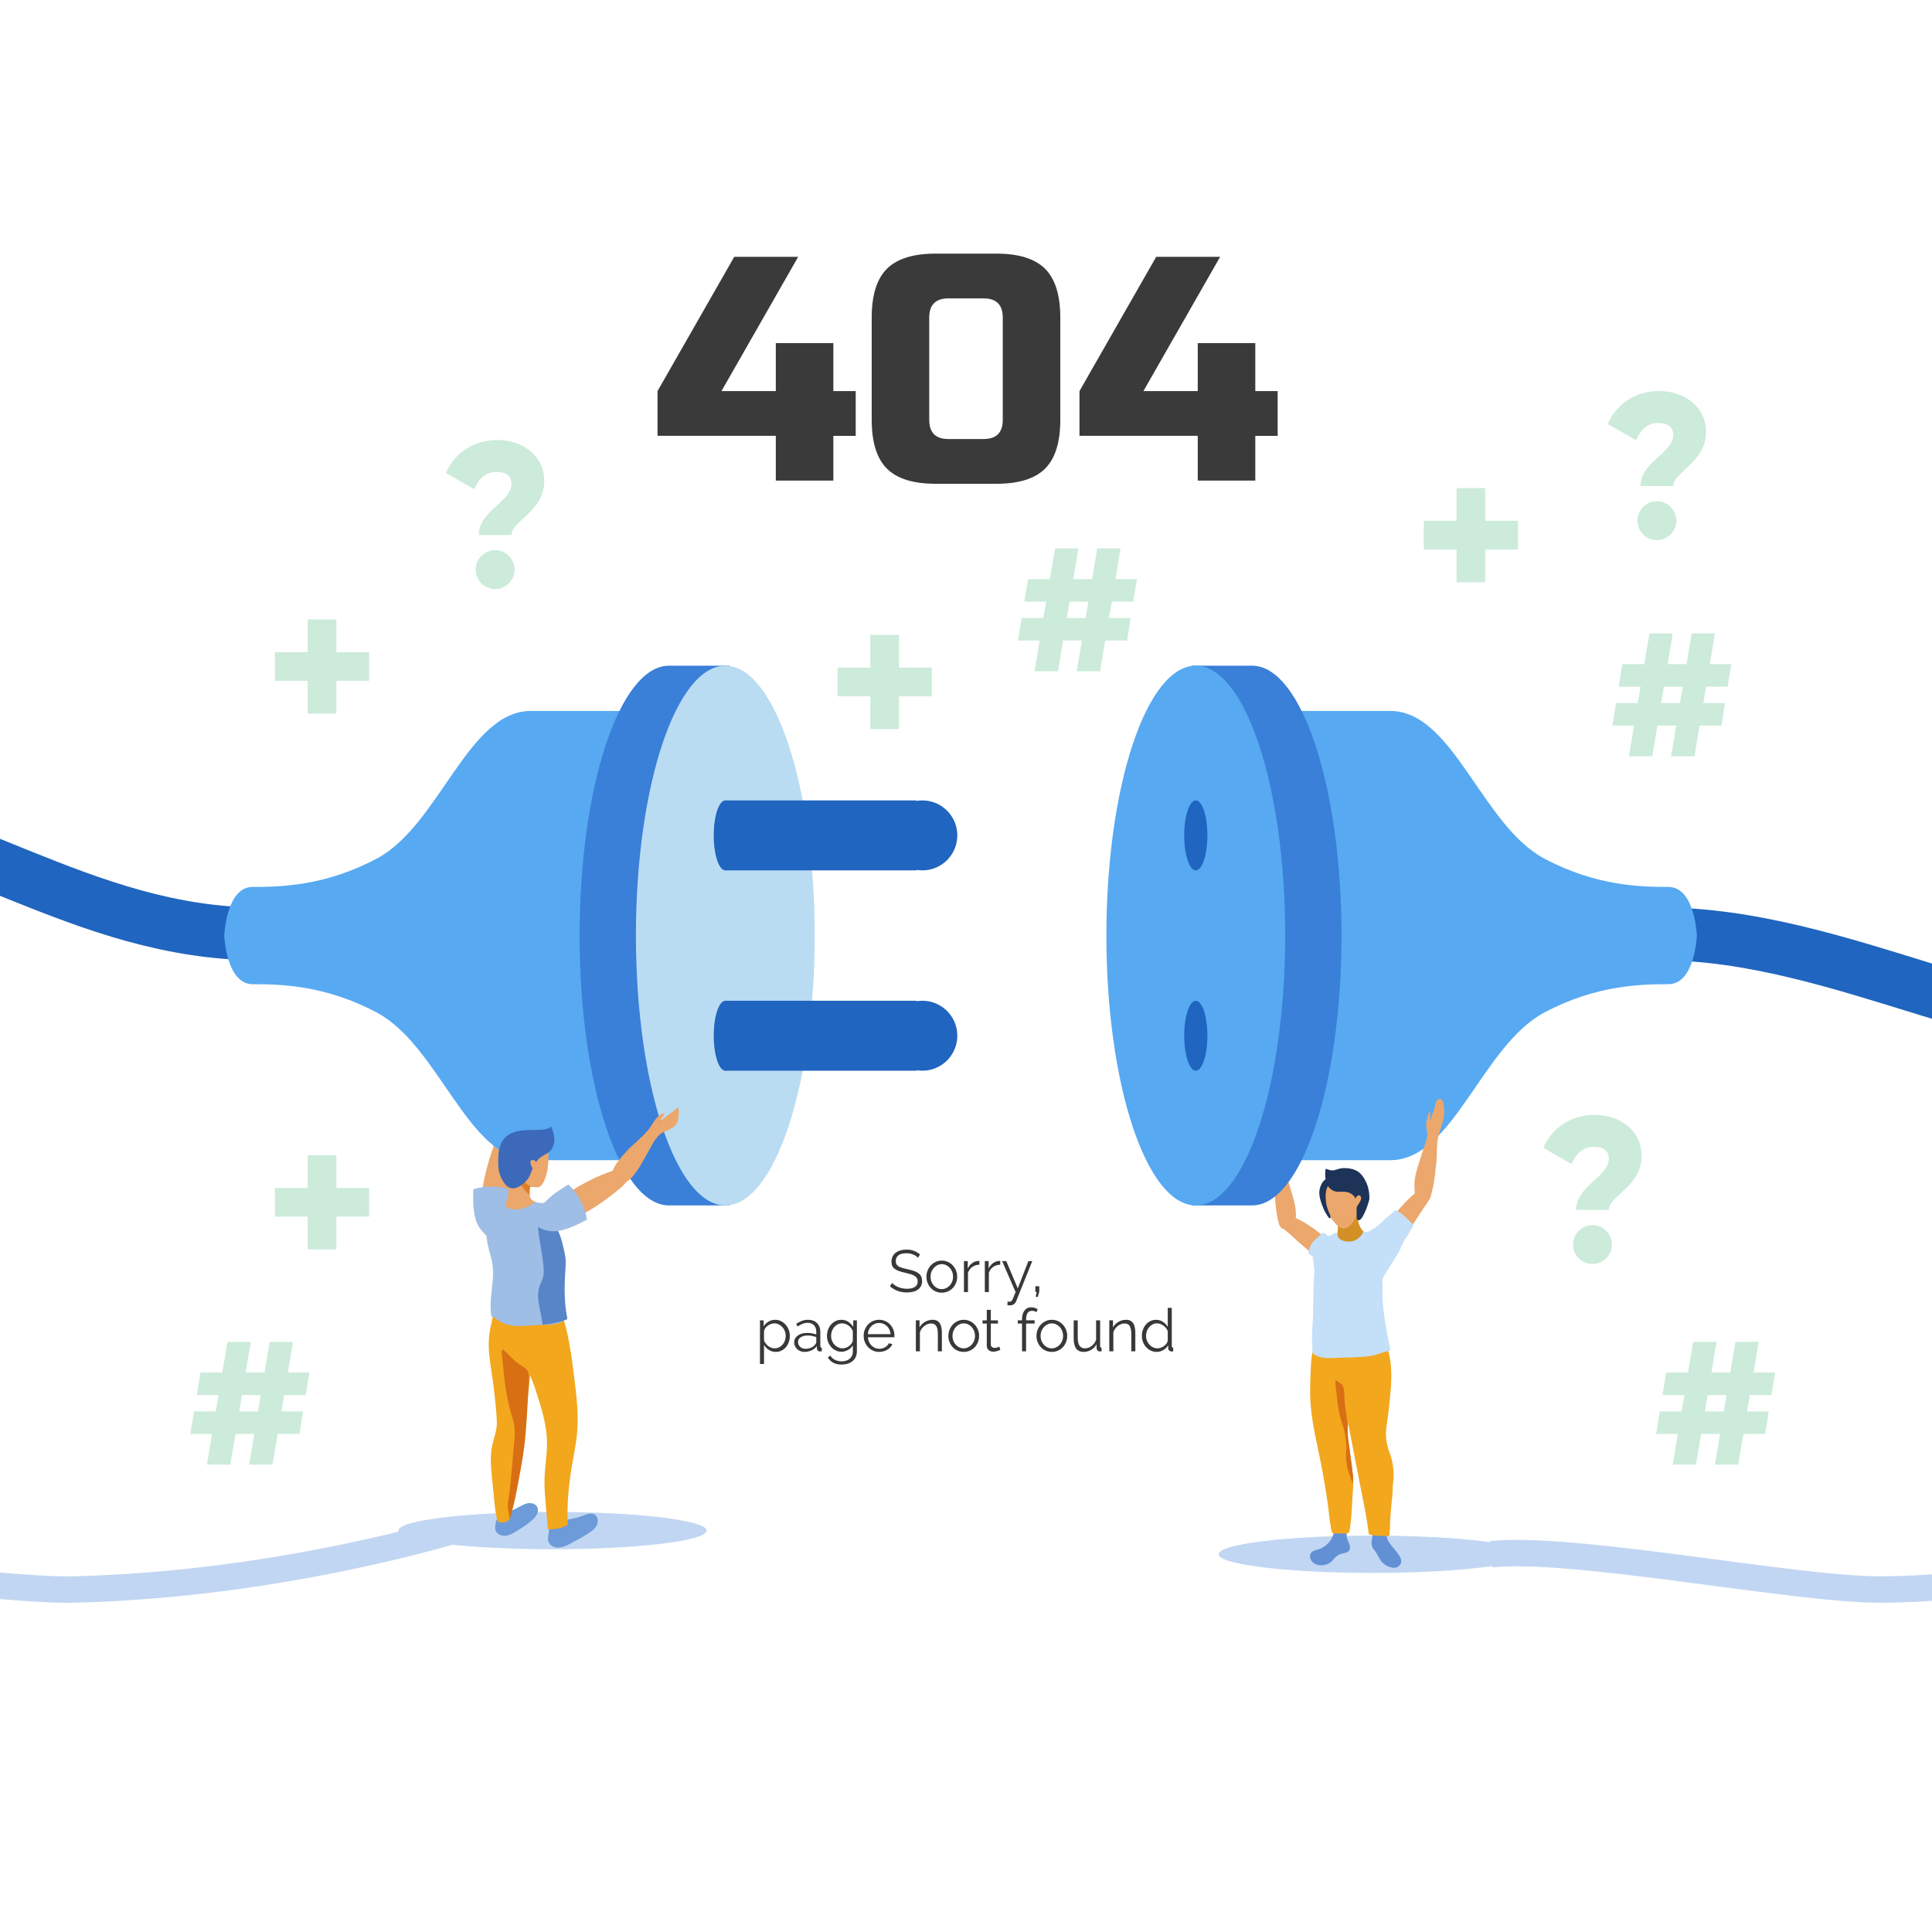 <?xml version="1.0" encoding="utf-8"?>
<!-- Generator: Adobe Illustrator 16.0.0, SVG Export Plug-In . SVG Version: 6.00 Build 0)  -->
<!DOCTYPE svg PUBLIC "-//W3C//DTD SVG 1.1//EN" "http://www.w3.org/Graphics/SVG/1.1/DTD/svg11.dtd">
<svg version="1.1" xmlns="http://www.w3.org/2000/svg" xmlns:xlink="http://www.w3.org/1999/xlink" x="0px" y="0px" width="500px"
	 height="500px" viewBox="0 0 500 500" enable-background="new 0 0 500 500" xml:space="preserve">
<g id="BACKGROUND">
</g>
<g id="OBJECTS">
	<g>
		<g>
			<path fill="#383838" d="M237.576,325.516c-0.308-0.349-0.718-0.631-1.231-0.847c-0.513-0.216-1.098-0.323-1.754-0.323
				c-0.964,0-1.667,0.183-2.108,0.546c-0.441,0.364-0.662,0.859-0.662,1.485c0,0.328,0.059,0.598,0.177,0.808
				c0.118,0.21,0.3,0.393,0.546,0.546c0.246,0.154,0.562,0.287,0.946,0.4s0.838,0.226,1.362,0.338
				c0.584,0.123,1.11,0.262,1.577,0.416c0.467,0.153,0.864,0.346,1.192,0.577c0.328,0.23,0.58,0.51,0.754,0.838
				c0.174,0.329,0.262,0.738,0.262,1.231c0,0.502-0.098,0.938-0.292,1.308s-0.467,0.677-0.815,0.923s-0.764,0.429-1.246,0.546
				c-0.482,0.118-1.01,0.178-1.584,0.178c-1.693,0-3.154-0.528-4.385-1.585l0.539-0.877c0.195,0.205,0.428,0.399,0.7,0.584
				c0.271,0.186,0.574,0.347,0.908,0.485c0.333,0.139,0.689,0.246,1.069,0.323c0.379,0.076,0.779,0.115,1.2,0.115
				c0.872,0,1.551-0.156,2.039-0.47c0.487-0.313,0.73-0.787,0.73-1.423c0-0.339-0.069-0.623-0.208-0.854
				c-0.139-0.231-0.346-0.432-0.623-0.601s-0.621-0.315-1.031-0.438c-0.411-0.123-0.888-0.246-1.431-0.369
				c-0.574-0.133-1.077-0.271-1.508-0.415c-0.431-0.144-0.795-0.323-1.092-0.539c-0.297-0.215-0.521-0.475-0.669-0.776
				c-0.148-0.303-0.223-0.675-0.223-1.116c0-0.502,0.095-0.951,0.284-1.346c0.19-0.395,0.459-0.724,0.808-0.985
				c0.349-0.261,0.759-0.461,1.23-0.6s0.995-0.208,1.569-0.208c0.729,0,1.377,0.11,1.946,0.331c0.569,0.221,1.085,0.531,1.546,0.931
				L237.576,325.516z"/>
			<path fill="#383838" d="M243.73,334.547c-0.584,0-1.118-0.11-1.6-0.331s-0.9-0.521-1.254-0.9
				c-0.354-0.379-0.628-0.82-0.823-1.323c-0.195-0.502-0.292-1.03-0.292-1.584c0-0.564,0.1-1.098,0.3-1.601
				c0.2-0.502,0.477-0.943,0.831-1.323c0.354-0.379,0.771-0.682,1.254-0.907c0.482-0.226,1.01-0.339,1.584-0.339
				c0.575,0,1.105,0.113,1.593,0.339c0.487,0.226,0.908,0.528,1.261,0.907c0.354,0.38,0.631,0.821,0.831,1.323
				c0.2,0.503,0.3,1.036,0.3,1.601c0,0.554-0.098,1.082-0.292,1.584c-0.195,0.503-0.469,0.944-0.823,1.323
				c-0.354,0.38-0.774,0.68-1.262,0.9S244.315,334.547,243.73,334.547z M240.822,330.423c0,0.452,0.077,0.869,0.231,1.254
				s0.361,0.724,0.623,1.016c0.261,0.292,0.569,0.521,0.923,0.685c0.354,0.164,0.731,0.246,1.131,0.246
				c0.4,0,0.777-0.084,1.131-0.254c0.354-0.169,0.664-0.399,0.931-0.692c0.267-0.292,0.477-0.633,0.63-1.022
				c0.154-0.39,0.231-0.811,0.231-1.262c0-0.441-0.077-0.859-0.231-1.254c-0.154-0.395-0.364-0.738-0.63-1.031
				c-0.267-0.292-0.577-0.522-0.931-0.692c-0.354-0.169-0.73-0.254-1.131-0.254c-0.4,0-0.774,0.085-1.123,0.254
				c-0.349,0.17-0.656,0.403-0.923,0.7c-0.267,0.298-0.477,0.644-0.631,1.039C240.899,329.549,240.822,329.972,240.822,330.423z"/>
			<path fill="#383838" d="M253.469,327.3c-0.708,0.021-1.323,0.216-1.846,0.585c-0.524,0.369-0.893,0.877-1.108,1.522v4.985h-1.046
				v-8.016h0.985v1.923c0.297-0.615,0.697-1.098,1.2-1.446s1.041-0.522,1.615-0.522c0.082,0,0.148,0.005,0.2,0.015V327.3z"/>
			<path fill="#383838" d="M258.87,327.3c-0.708,0.021-1.323,0.216-1.847,0.585c-0.522,0.369-0.893,0.877-1.107,1.522v4.985h-1.046
				v-8.016h0.984v1.923c0.297-0.615,0.697-1.098,1.2-1.446c0.502-0.349,1.041-0.522,1.615-0.522c0.082,0,0.148,0.005,0.2,0.015
				V327.3z"/>
			<path fill="#383838" d="M260.731,336.855c0.082,0.01,0.162,0.018,0.238,0.022c0.077,0.006,0.151,0.008,0.224,0.008
				c0.185,0,0.331-0.025,0.438-0.077c0.107-0.051,0.213-0.164,0.315-0.338c0.103-0.175,0.218-0.426,0.346-0.754
				c0.129-0.328,0.311-0.77,0.547-1.323l-3.493-8.016h1.077l2.97,7.046l2.754-7.046h1l-4.154,10.339
				c-0.113,0.297-0.3,0.557-0.562,0.777c-0.262,0.22-0.618,0.33-1.069,0.33c-0.103,0-0.2-0.002-0.292-0.008
				c-0.093-0.005-0.205-0.018-0.339-0.038V336.855z"/>
			<path fill="#383838" d="M268.04,335.639l0.262-1.292h-0.354v-1.462h1.016v1.462l-0.385,1.292H268.04z"/>
			<path fill="#383838" d="M200.774,349.871c-0.677,0-1.275-0.172-1.792-0.516c-0.518-0.344-0.936-0.777-1.254-1.301v4.939h-1.046
				v-11.293h0.938v1.554c0.328-0.502,0.754-0.91,1.277-1.223c0.523-0.313,1.092-0.47,1.708-0.47c0.554,0,1.062,0.115,1.523,0.346
				c0.461,0.231,0.861,0.539,1.2,0.924c0.339,0.385,0.603,0.828,0.792,1.331c0.19,0.502,0.285,1.021,0.285,1.554
				c0,0.564-0.087,1.098-0.262,1.6c-0.174,0.503-0.423,0.944-0.746,1.323c-0.323,0.38-0.708,0.68-1.154,0.9
				S201.308,349.871,200.774,349.871z M200.482,348.947c0.431,0,0.823-0.092,1.177-0.276c0.354-0.185,0.656-0.429,0.908-0.731
				c0.251-0.302,0.443-0.646,0.577-1.03s0.2-0.782,0.2-1.192c0-0.431-0.077-0.841-0.231-1.231c-0.154-0.39-0.364-0.732-0.631-1.03
				s-0.582-0.533-0.946-0.708c-0.364-0.174-0.756-0.262-1.177-0.262c-0.267,0-0.546,0.054-0.838,0.162
				c-0.292,0.107-0.564,0.251-0.815,0.431c-0.251,0.18-0.467,0.39-0.646,0.631c-0.179,0.241-0.29,0.495-0.331,0.762v2.461
				c0.123,0.288,0.279,0.555,0.469,0.801c0.189,0.246,0.405,0.459,0.646,0.638c0.241,0.18,0.5,0.321,0.777,0.424
				C199.897,348.896,200.185,348.947,200.482,348.947z"/>
			<path fill="#383838" d="M208.19,349.871c-0.379,0-0.731-0.064-1.054-0.192c-0.323-0.129-0.605-0.306-0.846-0.531
				c-0.241-0.226-0.429-0.489-0.562-0.792s-0.2-0.629-0.2-0.978s0.082-0.672,0.246-0.969c0.164-0.298,0.395-0.554,0.692-0.77
				c0.297-0.216,0.651-0.382,1.062-0.5s0.862-0.177,1.354-0.177c0.41,0,0.826,0.036,1.246,0.107c0.42,0.072,0.795,0.175,1.123,0.308
				v-0.723c0-0.708-0.2-1.27-0.6-1.685c-0.4-0.416-0.954-0.624-1.662-0.624c-0.41,0-0.831,0.083-1.261,0.247
				c-0.431,0.164-0.867,0.399-1.308,0.707l-0.369-0.692c1.036-0.697,2.041-1.046,3.016-1.046c1.005,0,1.795,0.282,2.369,0.846
				c0.575,0.564,0.862,1.345,0.862,2.339v3.616c0,0.287,0.128,0.431,0.385,0.431v0.923c-0.175,0.031-0.308,0.046-0.4,0.046
				c-0.267,0-0.474-0.066-0.623-0.2c-0.148-0.133-0.228-0.317-0.238-0.554l-0.031-0.631c-0.369,0.482-0.833,0.852-1.393,1.108
				C209.438,349.742,208.836,349.871,208.19,349.871z M208.436,349.07c0.543,0,1.043-0.103,1.5-0.308s0.803-0.477,1.039-0.815
				c0.092-0.092,0.162-0.192,0.208-0.3c0.046-0.107,0.069-0.208,0.069-0.3v-1.308c-0.349-0.134-0.71-0.236-1.084-0.308
				c-0.375-0.072-0.756-0.108-1.146-0.108c-0.738,0-1.338,0.154-1.8,0.462s-0.692,0.713-0.692,1.216
				c0,0.246,0.048,0.477,0.146,0.691c0.098,0.216,0.231,0.403,0.4,0.563c0.169,0.158,0.372,0.284,0.607,0.377
				C207.918,349.024,208.169,349.07,208.436,349.07z"/>
			<path fill="#383838" d="M217.775,349.824c-0.554,0-1.06-0.115-1.516-0.346c-0.457-0.231-0.852-0.536-1.185-0.916
				c-0.333-0.379-0.592-0.815-0.777-1.308c-0.185-0.492-0.277-1-0.277-1.522c0-0.555,0.09-1.085,0.27-1.593
				c0.179-0.508,0.433-0.951,0.762-1.331c0.328-0.379,0.72-0.682,1.177-0.907c0.456-0.226,0.961-0.339,1.516-0.339
				c0.687,0,1.282,0.172,1.785,0.516c0.502,0.344,0.933,0.776,1.292,1.3v-1.677h0.938v8.047c0,0.554-0.105,1.043-0.315,1.469
				c-0.21,0.426-0.493,0.782-0.846,1.069c-0.354,0.287-0.77,0.503-1.247,0.646c-0.477,0.144-0.982,0.215-1.515,0.215
				c-0.923,0-1.667-0.164-2.231-0.492c-0.564-0.328-1.021-0.77-1.369-1.323l0.646-0.508c0.318,0.513,0.738,0.89,1.262,1.131
				c0.523,0.241,1.087,0.362,1.692,0.362c0.39,0,0.759-0.055,1.107-0.162s0.654-0.267,0.916-0.477
				c0.262-0.211,0.469-0.478,0.623-0.801c0.154-0.322,0.231-0.699,0.231-1.13v-1.585c-0.308,0.513-0.729,0.918-1.262,1.215
				C218.919,349.675,218.36,349.824,217.775,349.824z M218.067,348.947c0.308,0,0.61-0.056,0.908-0.169
				c0.297-0.112,0.567-0.264,0.808-0.454c0.241-0.189,0.443-0.402,0.607-0.639c0.164-0.235,0.272-0.477,0.323-0.723v-2.478
				c-0.113-0.287-0.267-0.554-0.461-0.8c-0.195-0.246-0.416-0.456-0.662-0.631c-0.246-0.174-0.51-0.313-0.792-0.415
				s-0.567-0.154-0.854-0.154c-0.451,0-0.854,0.096-1.208,0.285s-0.654,0.438-0.9,0.746c-0.247,0.308-0.434,0.656-0.562,1.046
				s-0.192,0.785-0.192,1.185c0,0.431,0.077,0.842,0.23,1.231s0.367,0.73,0.639,1.022c0.271,0.293,0.587,0.523,0.946,0.692
				C217.257,348.863,217.647,348.947,218.067,348.947z"/>
			<path fill="#383838" d="M227.529,349.871c-0.585,0-1.121-0.11-1.608-0.331s-0.91-0.523-1.269-0.908
				c-0.359-0.385-0.639-0.828-0.839-1.33c-0.2-0.503-0.3-1.041-0.3-1.616c0-0.563,0.1-1.095,0.3-1.592
				c0.2-0.498,0.477-0.934,0.831-1.309c0.354-0.374,0.777-0.671,1.269-0.892c0.493-0.221,1.026-0.331,1.6-0.331
				c0.585,0,1.121,0.11,1.608,0.331s0.905,0.521,1.254,0.899c0.349,0.38,0.621,0.815,0.815,1.309
				c0.195,0.492,0.292,1.015,0.292,1.568c0,0.083,0,0.165,0,0.247s-0.005,0.138-0.016,0.169h-6.862
				c0.031,0.431,0.131,0.828,0.3,1.192c0.169,0.364,0.387,0.68,0.654,0.946c0.267,0.267,0.571,0.475,0.915,0.623
				s0.71,0.223,1.1,0.223c0.256,0,0.513-0.035,0.77-0.107c0.256-0.071,0.492-0.169,0.708-0.292s0.41-0.274,0.585-0.454
				c0.174-0.18,0.308-0.377,0.4-0.593l0.908,0.246c-0.123,0.298-0.298,0.567-0.523,0.809c-0.226,0.24-0.487,0.451-0.785,0.63
				c-0.298,0.18-0.626,0.318-0.985,0.416C228.293,349.822,227.919,349.871,227.529,349.871z M230.483,345.286
				c-0.031-0.432-0.131-0.823-0.3-1.178c-0.169-0.354-0.384-0.658-0.646-0.915c-0.262-0.256-0.564-0.456-0.908-0.6
				c-0.344-0.144-0.71-0.216-1.1-0.216c-0.39,0-0.759,0.072-1.108,0.216s-0.654,0.344-0.916,0.6
				c-0.261,0.257-0.472,0.564-0.631,0.923c-0.159,0.359-0.253,0.749-0.284,1.17H230.483z"/>
			<path fill="#383838" d="M243.761,349.716h-1.046v-4.478c0-0.953-0.141-1.646-0.423-2.077c-0.282-0.431-0.715-0.646-1.3-0.646
				c-0.308,0-0.616,0.057-0.923,0.169c-0.308,0.113-0.592,0.271-0.854,0.477c-0.261,0.206-0.495,0.449-0.7,0.731
				c-0.206,0.282-0.354,0.587-0.446,0.915v4.908h-1.046v-8.016h0.954v1.815c0.328-0.585,0.797-1.057,1.408-1.416
				c0.61-0.358,1.274-0.538,1.992-0.538c0.441,0,0.815,0.082,1.124,0.246c0.308,0.164,0.554,0.396,0.738,0.692
				c0.185,0.298,0.318,0.661,0.4,1.093c0.082,0.431,0.123,0.907,0.123,1.431V349.716z"/>
			<path fill="#383838" d="M249.407,349.871c-0.584,0-1.118-0.11-1.6-0.331s-0.9-0.521-1.254-0.9
				c-0.354-0.379-0.628-0.82-0.823-1.323c-0.195-0.502-0.292-1.03-0.292-1.584c0-0.564,0.1-1.098,0.3-1.601
				c0.2-0.502,0.477-0.943,0.831-1.323c0.354-0.379,0.771-0.682,1.254-0.907c0.482-0.226,1.01-0.339,1.584-0.339
				c0.575,0,1.105,0.113,1.593,0.339s0.907,0.528,1.262,0.907c0.354,0.38,0.631,0.821,0.83,1.323c0.2,0.503,0.301,1.036,0.301,1.601
				c0,0.554-0.098,1.082-0.293,1.584c-0.194,0.503-0.469,0.944-0.823,1.323c-0.354,0.38-0.773,0.68-1.261,0.9
				C250.527,349.76,249.992,349.871,249.407,349.871z M246.499,345.747c0,0.452,0.077,0.869,0.231,1.254s0.361,0.724,0.623,1.016
				c0.261,0.292,0.569,0.521,0.923,0.685c0.354,0.164,0.731,0.246,1.131,0.246c0.4,0,0.777-0.084,1.131-0.254
				c0.354-0.169,0.664-0.399,0.932-0.692c0.266-0.292,0.477-0.633,0.63-1.022c0.154-0.39,0.231-0.811,0.231-1.262
				c0-0.441-0.077-0.859-0.231-1.254c-0.153-0.395-0.364-0.738-0.63-1.031c-0.268-0.292-0.578-0.522-0.932-0.692
				c-0.354-0.169-0.73-0.254-1.131-0.254c-0.4,0-0.774,0.085-1.123,0.254c-0.349,0.17-0.656,0.403-0.923,0.7
				c-0.267,0.298-0.477,0.644-0.631,1.039C246.576,344.873,246.499,345.295,246.499,345.747z"/>
			<path fill="#383838" d="M258.884,349.332c-0.062,0.031-0.151,0.072-0.269,0.123c-0.118,0.052-0.254,0.103-0.408,0.154
				c-0.153,0.051-0.328,0.098-0.523,0.139c-0.194,0.04-0.399,0.062-0.615,0.062c-0.226,0-0.44-0.031-0.646-0.093
				c-0.206-0.062-0.385-0.156-0.539-0.284c-0.153-0.129-0.276-0.29-0.369-0.485c-0.093-0.194-0.139-0.42-0.139-0.677v-5.738h-1.107
				v-0.831h1.107v-2.708h1.047v2.708h1.846v0.831h-1.846v5.446c0.02,0.297,0.125,0.515,0.315,0.653
				c0.189,0.139,0.407,0.208,0.653,0.208c0.298,0,0.559-0.049,0.785-0.146c0.225-0.097,0.369-0.166,0.431-0.207L258.884,349.332z"/>
			<path fill="#383838" d="M264.5,349.716v-7.185h-1.107v-0.831h1.107v-0.216c0-0.984,0.211-1.756,0.631-2.315
				c0.421-0.559,0.995-0.839,1.724-0.839c0.317,0,0.625,0.047,0.923,0.139c0.298,0.093,0.554,0.216,0.77,0.369l-0.323,0.754
				c-0.144-0.112-0.32-0.199-0.53-0.261c-0.211-0.062-0.424-0.093-0.639-0.093c-0.492,0-0.867,0.189-1.123,0.569
				c-0.257,0.38-0.385,0.929-0.385,1.646v0.246h2.215v0.831h-2.215v7.185H264.5z"/>
			<path fill="#383838" d="M272.208,349.871c-0.585,0-1.118-0.11-1.6-0.331c-0.482-0.221-0.9-0.521-1.254-0.9
				c-0.354-0.379-0.629-0.82-0.823-1.323c-0.195-0.502-0.293-1.03-0.293-1.584c0-0.564,0.101-1.098,0.301-1.601
				c0.199-0.502,0.477-0.943,0.83-1.323c0.354-0.379,0.772-0.682,1.254-0.907c0.482-0.226,1.011-0.339,1.585-0.339
				s1.105,0.113,1.593,0.339s0.907,0.528,1.262,0.907c0.354,0.38,0.631,0.821,0.83,1.323c0.2,0.503,0.301,1.036,0.301,1.601
				c0,0.554-0.098,1.082-0.293,1.584c-0.194,0.503-0.469,0.944-0.823,1.323c-0.354,0.38-0.774,0.68-1.261,0.9
				C273.329,349.76,272.792,349.871,272.208,349.871z M269.3,345.747c0,0.452,0.076,0.869,0.23,1.254
				c0.153,0.385,0.361,0.724,0.623,1.016s0.569,0.521,0.923,0.685c0.354,0.164,0.731,0.246,1.131,0.246
				c0.4,0,0.777-0.084,1.131-0.254c0.354-0.169,0.664-0.399,0.931-0.692c0.267-0.292,0.478-0.633,0.631-1.022
				c0.154-0.39,0.231-0.811,0.231-1.262c0-0.441-0.077-0.859-0.231-1.254c-0.153-0.395-0.364-0.738-0.631-1.031
				c-0.267-0.292-0.577-0.522-0.931-0.692c-0.354-0.169-0.73-0.254-1.131-0.254c-0.399,0-0.774,0.085-1.123,0.254
				c-0.349,0.17-0.656,0.403-0.923,0.7c-0.267,0.298-0.478,0.644-0.631,1.039C269.376,344.873,269.3,345.295,269.3,345.747z"/>
			<path fill="#383838" d="M280.455,349.871c-0.872,0-1.521-0.29-1.946-0.87c-0.426-0.579-0.639-1.443-0.639-2.592v-4.708h1.046
				v4.523c0,1.815,0.621,2.723,1.861,2.723c0.309,0,0.61-0.051,0.908-0.153s0.571-0.252,0.823-0.446
				c0.251-0.195,0.477-0.426,0.677-0.692s0.361-0.569,0.484-0.908v-5.046h1.047v6.662c0,0.287,0.123,0.431,0.369,0.431v0.923
				c-0.123,0.021-0.224,0.031-0.3,0.031c-0.077,0-0.131,0-0.162,0c-0.246-0.011-0.446-0.098-0.6-0.262
				c-0.154-0.164-0.231-0.385-0.231-0.662v-0.923c-0.349,0.626-0.822,1.11-1.423,1.454
				C281.77,349.699,281.131,349.871,280.455,349.871z"/>
			<path fill="#383838" d="M293.825,349.716h-1.046v-4.478c0-0.953-0.142-1.646-0.423-2.077c-0.282-0.431-0.716-0.646-1.301-0.646
				c-0.308,0-0.615,0.057-0.923,0.169c-0.308,0.113-0.593,0.271-0.854,0.477c-0.262,0.206-0.495,0.449-0.7,0.731
				s-0.354,0.587-0.446,0.915v4.908h-1.046v-8.016h0.953v1.815c0.328-0.585,0.798-1.057,1.408-1.416
				c0.61-0.358,1.274-0.538,1.992-0.538c0.441,0,0.815,0.082,1.123,0.246s0.554,0.396,0.739,0.692
				c0.185,0.298,0.317,0.661,0.399,1.093c0.082,0.431,0.123,0.907,0.123,1.431V349.716z"/>
			<path fill="#383838" d="M299.347,349.871c-0.554,0-1.066-0.116-1.538-0.347c-0.473-0.23-0.877-0.536-1.216-0.915
				c-0.339-0.38-0.603-0.818-0.792-1.315c-0.19-0.498-0.285-1.019-0.285-1.562c0-0.564,0.093-1.101,0.277-1.608
				s0.438-0.951,0.762-1.331c0.322-0.379,0.707-0.679,1.153-0.899s0.937-0.331,1.47-0.331c0.677,0,1.276,0.177,1.8,0.531
				c0.523,0.354,0.934,0.782,1.231,1.284v-4.893h1.046v9.878c0,0.287,0.123,0.431,0.369,0.431v0.923
				c-0.154,0.031-0.277,0.046-0.369,0.046c-0.246,0-0.462-0.079-0.646-0.238s-0.276-0.352-0.276-0.577v-0.784
				c-0.318,0.522-0.749,0.938-1.293,1.246S299.932,349.871,299.347,349.871z M299.578,348.947c0.257,0,0.531-0.051,0.823-0.153
				c0.293-0.103,0.567-0.244,0.823-0.424c0.257-0.179,0.475-0.39,0.654-0.63c0.179-0.241,0.289-0.501,0.331-0.777v-2.478
				c-0.104-0.276-0.252-0.535-0.446-0.776c-0.195-0.241-0.418-0.454-0.67-0.639c-0.251-0.185-0.521-0.328-0.808-0.431
				s-0.569-0.154-0.846-0.154c-0.431,0-0.821,0.093-1.17,0.277s-0.648,0.429-0.899,0.73c-0.252,0.303-0.444,0.649-0.577,1.039
				c-0.134,0.39-0.2,0.79-0.2,1.2c0,0.431,0.077,0.841,0.23,1.23c0.154,0.39,0.364,0.73,0.631,1.023
				c0.267,0.292,0.582,0.525,0.946,0.699C298.765,348.86,299.158,348.947,299.578,348.947z"/>
		</g>
		<g>
			<path fill="#3A3A3A" d="M200.778,112.793h-30.609v-11.582l19.854-34.746h16.545l-19.854,34.746h14.063V88.802h14.891v12.409
				h5.791v11.582h-5.791v11.582h-14.891V112.793z"/>
			<path fill="#3A3A3A" d="M274.405,108.657c0,5.791-1.311,9.997-3.93,12.616c-2.62,2.62-6.825,3.929-12.616,3.929h-15.718
				c-5.791,0-9.997-1.309-12.616-3.929c-2.62-2.619-3.93-6.825-3.93-12.616V82.184c0-5.791,1.31-9.996,3.93-12.616
				c2.619-2.619,6.825-3.93,12.616-3.93h15.718c5.791,0,9.996,1.311,12.616,3.93c2.619,2.62,3.93,6.825,3.93,12.616V108.657z
				 M259.514,82.184c0-3.309-1.655-4.963-4.964-4.963h-9.1c-3.309,0-4.963,1.654-4.963,4.963v26.473
				c0,3.309,1.654,4.964,4.963,4.964h9.1c3.309,0,4.964-1.655,4.964-4.964V82.184z"/>
			<path fill="#3A3A3A" d="M309.978,112.793h-30.609v-11.582l19.854-34.746h16.546l-19.854,34.746h14.063V88.802h14.891v12.409
				h5.791v11.582h-5.791v11.582h-14.891V112.793z"/>
		</g>
		<g>
			<g>
				<path fill="#CCEBDA" d="M95.521,176.203h-8.479v8.479h-7.419v-8.479h-8.479v-7.419h8.479v-8.479h7.419v8.479h8.479V176.203z"/>
			</g>
			<g>
				<path fill="#CCEBDA" d="M241.142,180.203h-8.479v8.479h-7.419v-8.479h-8.479v-7.419h8.479v-8.479h7.419v8.479h8.479V180.203z"/>
			</g>
			<g>
				<path fill="#CCEBDA" d="M392.854,142.203h-8.479v8.479h-7.419v-8.479h-8.479v-7.419h8.479v-8.479h7.419v8.479h8.479V142.203z"/>
			</g>
			<g>
				<path fill="#CCEBDA" d="M95.521,314.87h-8.479v8.479h-7.419v-8.479h-8.479v-7.419h8.479v-8.479h7.419v8.479h8.479V314.87z"/>
			</g>
			<g>
				<path fill="#CCEBDA" d="M416.375,299.877c0-1.854-1.219-3.072-3.922-3.072c-2.915,0-4.663,1.96-5.724,4.451l-7.313-4.188
					c2.331-5.458,7.472-8.531,13.354-8.531c6.041,0,12.082,3.709,12.082,10.599c0,7.896-8.479,10.334-8.479,13.99h-8.479
					C407.896,306.926,416.375,304.542,416.375,299.877z M407.101,322.083c0-2.756,2.279-5.034,5.034-5.034
					c2.757,0,5.035,2.278,5.035,5.034s-2.278,5.034-5.035,5.034C409.38,327.117,407.101,324.838,407.101,322.083z"/>
			</g>
			<g>
				<path fill="#CCEBDA" d="M132.375,125.211c0-1.854-1.219-3.073-3.921-3.073c-2.915,0-4.664,1.96-5.724,4.451l-7.313-4.187
					c2.332-5.458,7.472-8.532,13.354-8.532c6.041,0,12.082,3.709,12.082,10.599c0,7.896-8.479,10.334-8.479,13.99h-8.479
					C123.896,132.26,132.375,129.875,132.375,125.211z M123.101,147.416c0-2.756,2.279-5.034,5.034-5.034
					c2.756,0,5.035,2.278,5.035,5.034s-2.278,5.034-5.035,5.034C125.38,152.45,123.101,150.172,123.101,147.416z"/>
			</g>
			<g>
				<path fill="#CCEBDA" d="M433.042,112.544c0-1.854-1.219-3.073-3.921-3.073c-2.915,0-4.664,1.96-5.724,4.451l-7.313-4.187
					c2.332-5.458,7.473-8.532,13.354-8.532c6.041,0,12.082,3.709,12.082,10.599c0,7.896-8.479,10.334-8.479,13.99h-8.479
					C424.563,119.593,433.042,117.208,433.042,112.544z M423.768,134.749c0-2.756,2.278-5.034,5.034-5.034s5.034,2.278,5.034,5.034
					s-2.278,5.034-5.034,5.034S423.768,137.505,423.768,134.749z"/>
			</g>
			<g>
				<path fill="#CCEBDA" d="M441.542,177.708l-0.742,4.239h5.617l-0.9,5.83h-5.671l-1.324,7.949h-6.041l1.324-7.949h-4.875
					l-1.325,7.949h-6.041l1.325-7.949h-5.617l0.953-5.83h5.617l0.742-4.239h-5.67l0.954-5.83h5.67l1.325-7.949h6.041l-1.325,7.949
					h4.875l1.325-7.949h6.041l-1.324,7.949h5.564l-0.954,5.83H441.542z M435.5,177.708h-4.876l-0.741,4.239h4.875L435.5,177.708z"/>
			</g>
			<g>
				<path fill="#CCEBDA" d="M287.723,155.708l-0.742,4.239h5.617l-0.9,5.83h-5.671l-1.324,7.949h-6.042l1.325-7.949h-4.875
					l-1.325,7.949h-6.041l1.324-7.949h-5.617l0.954-5.83h5.617l0.742-4.239h-5.671l0.954-5.83h5.671l1.324-7.949h6.041l-1.324,7.949
					h4.875l1.325-7.949h6.041l-1.324,7.949h5.564l-0.954,5.83H287.723z M281.682,155.708h-4.876l-0.742,4.239h4.876L281.682,155.708
					z"/>
			</g>
			<g>
				<path fill="#CCEBDA" d="M73.542,361.041L72.8,365.28h5.617l-0.9,5.83h-5.671l-1.324,7.948H64.48l1.325-7.948H60.93l-1.325,7.948
					h-6.041l1.325-7.948h-5.617l0.954-5.83h5.617l0.742-4.239h-5.67l0.954-5.829h5.67l1.325-7.949h6.041l-1.325,7.949h4.875
					l1.325-7.949h6.041l-1.324,7.949h5.564l-0.954,5.829H73.542z M67.501,361.041h-4.876l-0.742,4.239h4.875L67.501,361.041z"/>
			</g>
			<g>
				<path fill="#CCEBDA" d="M452.875,361.041l-0.742,4.239h5.617l-0.9,5.83h-5.671l-1.324,7.948h-6.042l1.325-7.948h-4.875
					l-1.325,7.948h-6.041l1.324-7.948h-5.617l0.954-5.83h5.617l0.742-4.239h-5.671l0.954-5.829h5.671l1.324-7.949h6.041
					l-1.324,7.949h4.875l1.325-7.949h6.041l-1.324,7.949h5.564l-0.954,5.829H452.875z M446.834,361.041h-4.876l-0.742,4.239h4.876
					L446.834,361.041z"/>
			</g>
		</g>
		<g>
			<defs>
				<rect id="SVGID_1_" x="0" y="0" width="500" height="500"/>
			</defs>
			<clipPath id="SVGID_2_">
				<use xlink:href="#SVGID_1_"  overflow="visible"/>
			</clipPath>
			<path clip-path="url(#SVGID_2_)" fill="#EBA76C" d="M348.472,327.545c-0.606,0.892-2.336,0.777-3.205,0.616
				c-1.083-0.202-2.038-0.915-2.865-1.558c-2.632-2.045-5.26-4.061-7.676-6.403c-1.198-1.163-2.703-2.092-3.657-3.439
				c-0.211-0.298-0.146-1.454-0.147-1.826c-0.003-0.595,0.675-0.54,1.164-0.513c2.749,0.154,5.173,1.741,7.409,3.191
				c0.855,0.555,1.589,1.255,2.448,1.821c1.311,0.865,2.639,1.742,3.805,2.788c0.904,0.813,1.773,1.912,2.368,2.973
				c0.296,0.528,0.71,1.262,0.596,1.917C348.638,327.534,348.381,327.785,348.472,327.545z"/>
			<path clip-path="url(#SVGID_2_)" fill="#EBA76C" d="M331.704,317.862c-0.646-0.479-0.781-1.339-0.95-2.067
				c-0.562-2.411-0.705-4.928-0.941-7.411c-0.194-2.034,0.08-4.119-0.305-6.175c-0.36-1.921-1.259-3.778-1.441-5.746
				c-0.1-1.083-0.102-2.799,0.484-3.95c0.235-0.463,0.864-0.548,1.215-0.164c0.172,0.187,0.324,0.384,0.419,0.561
				c0.233,0.44,0.235,1.201,0.389,1.715c0.294,0.987,0.763,2.011,0.964,3.001c0.162-0.432,0.104-1.246,0.066-1.954
				c-0.012-0.217,0.295-0.274,0.362-0.067c0.309,0.945,0.578,2.112,0.672,2.866c0.121,0.973-0.406,2.254-0.315,3.238
				c0.161,1.737,0.865,3.003,1.303,4.697c0.72,2.794,2.027,5.797,1.724,8.743c-0.075,0.738,0.11,1.987-0.519,2.537
				C334.386,318.074,332.362,318.35,331.704,317.862z"/>
			<path clip-path="url(#SVGID_2_)" fill="#C4DFF8" d="M351.685,323.25c-0.582-0.506-1.591-0.481-2.364-0.735
				c-1.018-0.334-2.08-0.777-2.987-1.337c-0.489-0.302-0.949-0.631-1.455-0.879c-0.511-0.249-1.074-0.395-1.548-0.723
				c-0.42-0.29-0.715-0.729-1.187-0.395c-0.428,0.303-0.757,0.754-1.166,1.096c-0.732,0.611-1.443,1.296-1.85,2.171
				c-0.292,0.626-0.348,1.279-0.578,1.903c0.555,0.334,0.99,0.832,1.547,1.166c0.733,0.441,1.462,0.847,2.104,1.425
				c0.507,0.456,0.924,1.009,1.32,1.551c0.675,0.923,0.542,1.712,0.477,2.803c-0.107,1.776-0.604,3.554-0.607,5.331
				c0.301-0.194,0.56-0.52,0.871-0.73c0.489-0.33,1.096-0.493,1.527-0.904c0.878-0.836,0.941-2.317,1.198-3.424
				c0.44-1.9,1.077-3.745,2.441-5.191c0.606-0.644,1.054-1.219,1.495-1.996c0.226-0.396,0.479-0.875,0.742-1.211
				C351.602,323.344,351.521,323.51,351.685,323.25z"/>
			<g clip-path="url(#SVGID_2_)">
				<path fill="#EBA76C" d="M134.693,290.415c0.029-0.241,0.063-0.48,0.102-0.717c0.321-1.932,0.536-3.889,1.257-5.725
					c0.323-0.823,0.741-1.611,0.996-2.458s0.334-1.787-0.021-2.597c-0.572,0.77-0.943,1.688-1.066,2.639
					c-0.021-2.078,0.103-4.159,0.369-6.221c-0.155-0.104-0.364-0.03-0.532,0.052c-0.831,0.407-1.583,0.974-2.206,1.658
					c-0.299,0.33-0.572,0.694-0.723,1.113c-0.162,0.45-0.174,0.939-0.147,1.418c0.072,1.333,0.658,2.853,0.221,4.113
					c-0.209,0.602-0.177,0.964-0.697,1.978c-0.781,1.521-1.552,3.048-2.325,4.574c-0.869,1.716-2.897,5.772-1.986,7.804
					c0.505,1.128,1.241,1.675,2.465,1.503c1.232-0.173,1.862-1.254,2.412-2.37C133.634,295.511,134.473,292.222,134.693,290.415z"/>
				<path fill="#EBA76C" d="M129.148,319.208c0.32-0.554,0.48-1.179,0.634-1.798c1.497-6.037,2.655-12.23,2.286-18.521
					c-0.04-0.679-0.103-1.375-0.41-2.008c-0.308-0.634-0.911-1.201-1.643-1.315c-0.728-0.114-1.435,0.241-1.88,0.75
					c-0.445,0.508-0.676,1.15-0.889,1.782c-1.826,5.422-2.946,11.104-3.008,16.879c-0.015,1.354,0.056,2.798,0.875,3.973
					c0.457,0.655,1.328,1.396,2.198,1.473C128.14,320.495,128.794,319.823,129.148,319.208z"/>
				<path fill="#9EBEE6" d="M130.349,318.377c0.386-0.703,0.619-1.477,0.851-2.244c0.182-0.606,0.365-1.213,0.548-1.82
					c0.166-0.549,0.331-1.1,0.448-1.661c0.115-0.553,0.183-1.114,0.25-1.676c0.116-0.959,0.231-1.919,0.347-2.879
					c-3.265-1.238-6.944-1.354-10.281-0.324c-0.097,1.527-0.085,3.061,0.036,4.586c0.119,1.492,0.348,3,0.973,4.36
					c0.613,1.335,1.804,2.67,3.101,3.398C128.053,320.92,129.691,319.577,130.349,318.377z"/>
			</g>
			<path clip-path="url(#SVGID_2_)" fill="none" stroke="#C1D6F2" stroke-width="6.838" stroke-miterlimit="10" d="
				M-101.54,402.244c21.165-2.276,98.188,9.622,120.438,9.121c53.729-1.211,99.675-15.598,99.675-15.598"/>
			<g clip-path="url(#SVGID_2_)">
				<path fill="none" stroke="#2065BF" stroke-width="13.677" stroke-miterlimit="10" d="M67.454,241.694
					c-46.846,0-78.838-29.707-123.97-33.135c-45.132-3.428-114.259,49.131-175.958,57.129c-61.7,7.998-148.536-52.63-208.522-52.63"
					/>
				<path fill="#57A9F2" d="M161.351,243.48l3.223-59.486c0,0-16.924,0-27.208,0c-16.281,0-23.637,29.564-39.847,38.205
					c-13.483,7.187-25.28,7.34-32.135,7.34s-7.355,12.584-7.355,12.584s0.5,12.585,7.355,12.585s18.652,0.152,32.135,7.339
					c16.21,8.641,23.566,38.205,39.847,38.205c10.284,0,27.208,0,27.208,0l-3.456-56.774L161.351,243.48z"/>
				<path fill="#3A7FD8" d="M196.28,242.123c0-20.368-2.89-38.694-7.498-51.46v-18.38h-15.639c-12.778,0-23.137,31.269-23.137,69.84
					c0,38.572,10.359,69.841,23.137,69.841h15.639v-18.38C193.39,280.817,196.28,262.491,196.28,242.123z"/>
				<ellipse fill="#BADCF2" cx="187.711" cy="242.123" rx="23.137" ry="69.841"/>
				<g>
					<ellipse fill="#2065BF" cx="187.711" cy="216.201" rx="2.999" ry="9.053"/>
					<rect x="187.711" y="207.147" fill="#2065BF" width="49.488" height="18.107"/>
					<circle fill="#2065BF" cx="238.699" cy="216.201" r="9.053"/>
				</g>
				<g>
					<ellipse fill="#2065BF" cx="187.711" cy="268.045" rx="2.999" ry="9.053"/>
					<rect x="187.711" y="258.992" fill="#2065BF" width="49.488" height="18.106"/>
					<circle fill="#2065BF" cx="238.699" cy="268.045" r="9.053"/>
				</g>
			</g>
			<path clip-path="url(#SVGID_2_)" fill="none" stroke="#C1D6F2" stroke-width="6.838" stroke-miterlimit="10" d="
				M385.881,402.244c21.165-2.276,78.123,9.087,100.377,9.121C535.267,411.438,610.491,389,610.491,389"/>
			<g clip-path="url(#SVGID_2_)">
				<path fill="none" stroke="#2065BF" stroke-width="13.677" stroke-miterlimit="10" d="M429.728,241.694
					c46.846,0,91.78,29.779,136.912,26.351s125.112-43.775,186.813-35.777c61.699,7.998,115.687,34.147,184.726-19.209"/>
				<path fill="#57A9F2" d="M431.799,229.539c-6.855,0-18.652-0.153-32.136-7.34c-16.21-8.641-23.565-38.205-39.848-38.205
					c-10.283,0-27.207,0-27.207,0l3.656,56.626l-0.425-0.006l-3.231,59.637c0,0,16.924,0,27.207,0
					c16.282,0,23.638-29.564,39.848-38.205c13.483-7.187,25.28-7.339,32.136-7.339s7.355-12.585,7.355-12.585
					S438.655,229.539,431.799,229.539z"/>
				<path fill="#3A7FD8" d="M300.902,242.123c0-20.368,2.891-38.694,7.498-51.46v-18.38h15.64c12.778,0,23.137,31.269,23.137,69.84
					c0,38.572-10.358,69.841-23.137,69.841H308.4v-18.38C303.792,280.817,300.902,262.491,300.902,242.123z"/>
				<ellipse fill="#57A9F2" cx="309.471" cy="242.123" rx="23.138" ry="69.841"/>
				<g>
					<ellipse fill="#2065BF" cx="309.471" cy="216.201" rx="2.999" ry="9.053"/>
				</g>
				<g>
					<ellipse fill="#2065BF" cx="309.471" cy="268.045" rx="2.999" ry="9.053"/>
				</g>
			</g>
			<g clip-path="url(#SVGID_2_)">
				<ellipse fill="#C1D6F2" cx="142.991" cy="396.113" rx="39.878" ry="4.824"/>
				<path fill="#EBA76C" d="M163.744,296.379c0.184-0.158,0.364-0.319,0.539-0.484c1.424-1.343,2.93-2.611,4.052-4.234
					c0.503-0.728,0.924-1.513,1.485-2.196s1.298-1.274,2.168-1.431c-0.32,0.904-0.875,1.724-1.597,2.356
					c1.737-1.142,3.396-2.404,4.959-3.774c0.172,0.071,0.228,0.285,0.252,0.471c0.125,0.916,0.075,1.856-0.147,2.755
					c-0.107,0.433-0.257,0.862-0.521,1.221c-0.284,0.385-0.684,0.668-1.095,0.913c-1.147,0.683-2.735,1.043-3.538,2.109
					c-0.383,0.509-0.702,0.685-1.253,1.681c-0.828,1.497-1.666,2.988-2.502,4.48c-0.94,1.678-3.178,5.622-5.372,5.999
					c-1.218,0.209-2.082-0.098-2.622-1.209c-0.543-1.119,0.003-2.245,0.623-3.323C160.103,300.1,162.366,297.57,163.744,296.379z"/>
				<path fill="#EBA76C" d="M162.171,305.533c-0.031,0.091-0.07,0.181-0.112,0.267c-0.303,0.603-0.811,1.059-1.315,1.494
					c-2.98,2.567-6.198,4.874-9.649,6.791c-1.569,0.87-3.186,1.662-4.85,2.36c-1.25,0.523-2.612,1.004-4.009,0.688
					c-0.779-0.175-1.795-0.702-2.193-1.48c-0.379-0.738-0.003-1.598,0.432-2.159c0.392-0.505,0.91-0.889,1.426-1.264
					c5.027-3.664,10.327-7.072,16.292-9.103c0.644-0.22,1.311-0.423,2.014-0.377c0.703,0.045,1.457,0.39,1.838,1.024
					C162.37,304.316,162.371,304.974,162.171,305.533z"/>
				<path fill="#EBA76C" d="M140.806,305.676c-0.312,0.703-0.79,1.443-1.545,1.596c-0.245,0.049-0.897,0-1.59-0.1
					c-0.167-0.022-0.337-0.049-0.503-0.077c-0.698-0.12-1.343-0.277-1.548-0.422c-0.459-0.322-1.275-1.669-1.35-1.855
					c-0.02-0.049-0.045-0.104-0.076-0.164c-0.058-0.118-0.135-0.255-0.216-0.399c-0.251-0.443-0.551-0.967-0.551-1.292
					c0-2.362,0.999-2.982,1.876-4.137c0.878-1.151,2.152-1.963,3.519-2.444c0.739-0.26,1.636-0.464,2.41-0.237
					c0.692,0.2,0.603,0.703,0.638,1.324C142.029,300.285,141.963,303.063,140.806,305.676z"/>
				<path fill="#EBA76C" d="M138.711,311.016c-1.712,1.846-4.446,2.676-6.896,2.091c-0.698-0.167-1.38-0.44-2.099-0.473
					c0.994-0.641,1.5-1.827,1.726-2.987c0.255-1.296,0.221-2.653-0.126-3.929c-0.069-0.255-0.651-1.351-0.383-1.552
					c0.228-0.169,1.508,0.387,1.876,0.378c0.408-0.009,0.791-0.132,1.168-0.29c0.063-0.027,0.125-0.055,0.188-0.083l0.001-0.002
					c0.422-0.19,0.835-0.409,1.271-0.55c0.091-0.03,0.189-0.056,0.282-0.03c0.078,0.022,0.142,0.078,0.202,0.132
					c0.563,0.51,1.128,1.017,1.694,1.524c-0.188,0.557-0.331,1.131-0.425,1.711c-0.008,0.046-0.015,0.091-0.022,0.139
					c-0.083,0.55-0.123,1.106-0.121,1.663c0,0.158,0.005,0.318,0.021,0.477c0.019,0.205,0.058,0.405,0.128,0.598
					C137.431,310.465,138.04,310.942,138.711,311.016z"/>
				<path fill="#E17D27" d="M137.167,307.095c-0.083,0.55-0.123,1.106-0.121,1.663c0,0.158,0.005,0.318,0.021,0.477
					c-0.164-0.091-0.309-0.274-0.427-0.379c-0.254-0.227-0.486-0.454-0.717-0.703c-0.703-0.768-1.115-1.734-1.476-2.691
					c-0.094-0.251-0.201-0.527-0.254-0.808c-0.032-0.162-0.045-0.324-0.029-0.482c0-0.002,0-0.002,0-0.003l0.001,0.001
					c0.626,0.661,1.117,1.403,1.817,1.997c0.359,0.306,0.785,0.57,1.206,0.79c0.042,0.023,0.084,0.044,0.126,0.065
					c0.115,0.058,0.236,0.102,0.354,0.15C137.503,307.15,137.333,307.124,137.167,307.095z"/>
				<path fill="#3C69BA" d="M135.326,306.405c0.456-0.38,0.9-0.783,1.251-1.262c0.846-1.152,1.085-2.644,1.794-3.886
					c0.457-0.8,1.108-1.488,1.882-1.987c0.644-0.416,1.374-0.705,1.947-1.213c0.874-0.774,1.276-1.982,1.272-3.149
					c-0.004-1.167-0.374-2.304-0.838-3.374c-0.442,0.492-1.138,0.659-1.795,0.748c-1.813,0.243-3.657,0.081-5.477,0.251
					c-1.821,0.171-3.717,0.744-4.905,2.135c-1.258,1.474-1.476,3.553-1.512,5.49c-0.019,0.979-0.004,1.964,0.19,2.923
					c0.252,1.246,0.812,2.431,1.615,3.417C132.087,308.139,133.874,307.618,135.326,306.405z"/>
				<path fill="#EBA76C" d="M138.807,300.833c-0.147-0.235-0.334-0.459-0.586-0.576c-0.252-0.116-0.58-0.103-0.778,0.093
					c-0.154,0.151-0.205,0.384-0.184,0.599c0.021,0.214,0.105,0.417,0.188,0.616c0.289,0.694,0.585,1.401,1.066,1.98
					c0.083,0.101,0.204,0.206,0.329,0.168c0.074-0.022,0.124-0.09,0.165-0.156c0-0.172,0.242-0.488,0.291-0.677
					c0.067-0.261,0.09-0.53,0.073-0.799c-0.018,0.005,0.025,0.051-0.03,0.046C139.073,301.821,139.043,301.212,138.807,300.833z"/>
				<path fill="#6D9AD8" d="M128.222,394.492c-0.069,0.517-0.137,1.053,0.023,1.548c0.321,0.995,1.493,1.508,2.535,1.416
					c1.042-0.09,1.979-0.64,2.873-1.183c1.461-0.888,2.921-1.803,4.174-2.967c0.472-0.438,0.921-0.923,1.181-1.512
					c0.26-0.59,0.306-1.304-0.014-1.862c-0.497-0.869-1.694-1.085-2.663-0.836c-0.969,0.248-1.807,0.844-2.713,1.265
					c-1.235,0.574-1.961,1.008-3.227,1.496C128.879,392.441,128.425,392.969,128.222,394.492z"/>
				<path fill="#F2A71D" d="M126.552,346.238c-0.264,3.232,0.312,6.466,0.783,9.674c0.495,3.372,0.877,6.76,1.146,10.157
					c0.083,1.046,0.154,2.1,0.046,3.144c-0.175,1.688-0.814,3.29-1.156,4.952c-0.581,2.821-0.297,5.739-0.011,8.605
					c0.189,1.897,0.379,3.795,0.568,5.693c0.18,1.799,0.362,3.613,0.909,5.337c1.608,0.587,2.508-0.064,3.074-0.613
					c0.296-4.982,1.101-9.934,2.397-14.753c0.406-1.51,0.861-3.01,1.124-4.551c0.296-1.74,0.343-3.513,0.46-5.273
					c0.45-6.727,1.943-13.432,1.341-20.146c-0.233-2.597-0.777-5.153-1.32-7.703c-0.049-0.23-0.105-0.476-0.271-0.644
					c-0.187-0.188-0.468-0.237-0.729-0.277c-1.379-0.21-2.759-0.419-4.139-0.629c-0.836-0.128-1.939-0.531-2.605,0.176
					c-0.654,0.694-0.785,2.251-0.997,3.144C126.882,343.75,126.653,344.987,126.552,346.238z"/>
				<path fill="#6D9AD8" d="M141.938,397.232c-0.091,0.543-0.182,1.105-0.035,1.636c0.3,1.087,1.538,1.692,2.664,1.646
					c1.126-0.045,2.166-0.586,3.161-1.113c1.555-0.825,3.112-1.651,4.591-2.605c0.861-0.557,1.731-1.197,2.164-2.127
					c0.434-0.929,0.261-2.216-0.627-2.729c-0.963-0.556-2.149,0.012-3.188,0.408c-1.118,0.429-2.302,0.652-3.479,0.874
					c-1.192,0.225-3.237,0.206-4.277,0.809C142.008,394.554,142.105,396.235,141.938,397.232z"/>
				<path fill="#F2A71D" d="M134.592,352.227c0.68,1.018,1.5,1.94,2.142,2.983c0.877,1.424,1.401,3.032,1.917,4.623
					c1.413,4.355,2.84,8.791,2.914,13.37c0.052,3.206-0.564,6.388-0.646,9.594c-0.055,2.132,0.127,4.263,0.309,6.389
					c0.187,2.181,0.373,4.361,0.559,6.542c1.774,0.168,3.598-0.212,5.157-1.075c-0.3-5.395,0.275-10.807,1.203-16.13
					c0.448-2.571,0.98-5.133,1.212-7.732c0.426-4.771-0.165-9.565-0.755-14.318c-0.732-5.897-1.478-11.855-3.537-17.43
					c0.139,0.378-9.9,1.347-10.765,1.434c-3.202,0.32-2.328,4.183-1.85,6.502C132.835,348.84,133.534,350.642,134.592,352.227z"/>
				<path fill="#D86F13" d="M132.296,365.844c0.319,1.08,0.686,2.154,0.839,3.271c0.176,1.286,0.064,2.594-0.047,3.888
					c-0.127,1.469-0.255,2.938-0.382,4.407c-0.33,3.8-0.612,7.61-1.228,11.374c-0.247,1.51,0.27,2.728,0.43,4.423
					c1.478-4.791,2.153-9.29,3.067-14.22c1.03-5.553,1.331-11.211,1.629-16.852c0.086-1.628,0.172-3.257,0.259-4.885
					c0.043-0.826,0.076-1.703-0.333-2.422c-0.407-0.717-1.171-1.138-1.87-1.575c-1.805-1.13-2.965-2.757-4.544-4.069
					c-0.563,0.75-0.044,2.708,0.029,3.61c0.12,1.47,0.258,2.939,0.438,4.403C130.943,360.116,131.462,363.022,132.296,365.844z"/>
				<path fill="#9EBEE6" d="M145.629,329.152c0.108-1.003,0.263-2.005,0.258-3.015c-0.01-1.823-0.543-3.599-1.071-5.344
					c-0.71-2.348-1.42-4.694-2.13-7.041c-0.26-0.859-0.523-1.726-0.958-2.511c-1.144,0.192-2.331,0.116-3.441-0.221l0.163,0.113
					c-1.534,1.295-3.571,1.974-5.575,1.875c0.001-0.004,0.002-0.007,0.003-0.011c-0.22-0.106-0.59-0.073-0.864-0.194
					c-0.239-0.106-0.5-0.251-0.722-0.392c-0.345-0.217-0.749-0.697-0.567-1.13c-0.643,0.469-1.104,0.625-1.895,0.662
					c-0.559,0.025-1.244,0.073-1.688,0.455c-0.762,0.654-1.179,1.655-1.348,2.647c-0.016,0.046-0.032,0.092-0.046,0.139
					c-0.247,0.854-0.175,1.765-0.09,2.649c0.177,1.854,0.396,3.709,0.849,5.516c0.284,1.131,0.658,2.241,0.867,3.39
					c0.843,4.624-1.054,9.429-0.167,14.045c0.562-0.042,1.027,0.396,1.469,0.746c1.5,1.187,3.479,1.603,5.39,1.648
					c1.912,0.047,3.816-0.239,5.729-0.286c2.177-0.055,4.609,0.118,6.251-1.313C145.536,337.458,145.185,333.283,145.629,329.152z"
					/>
				<path fill="#5885C7" d="M141.448,312.838c-0.599-0.354-1.418-0.012-1.808,0.564c-0.39,0.577-0.454,1.309-0.468,2.005
					c-0.087,4.18,1.153,8.271,1.497,12.437c0.073,0.882,0.104,1.78-0.117,2.637c-0.213,0.828-0.653,1.58-0.927,2.391
					c-0.537,1.592-0.409,3.331-0.11,4.984c0.299,1.653,0.764,3.283,0.885,4.959c2.066-0.112,4.116-0.535,6.058-1.251
					c0.122-0.045,0.252-0.099,0.315-0.212c0.065-0.115,0.04-0.258,0.013-0.388c-0.793-3.928-0.746-7.976-0.481-11.974
					c0.067-1.015,0.147-2.033,0.07-3.048c-0.071-0.934-0.276-1.851-0.482-2.765c-0.498-2.209-1.054-4.514-2.547-6.216
					c-0.547-0.623-1.209-1.15-1.672-1.838c-0.464-0.688-0.698-1.621-0.292-2.344c0.188,0.283,0.375,0.567,0.563,0.851"/>
				<path fill="#9EBEE6" d="M138.927,313.258c0.461-0.655,1.053-1.206,1.641-1.751c0.464-0.431,0.929-0.862,1.393-1.293
					c0.421-0.391,0.842-0.781,1.295-1.134c0.446-0.348,0.92-0.655,1.394-0.963c0.811-0.526,1.622-1.053,2.432-1.579
					c2.55,2.387,4.273,5.639,4.816,9.089c-1.328,0.759-2.71,1.423-4.133,1.985c-1.392,0.551-2.847,1.009-4.344,1.047
					c-1.468,0.037-3.192-0.444-4.417-1.289C137.654,316.44,138.141,314.377,138.927,313.258z"/>
				<path fill="#5885C7" d="M137.286,309.288c0.098,0.102,0.041,0.064-0.027,0.002C137.267,309.29,137.277,309.29,137.286,309.288z"
					/>
			</g>
			<g clip-path="url(#SVGID_2_)">
				<ellipse fill="#C1D6F2" cx="355.245" cy="402.244" rx="39.878" ry="4.825"/>
				<path fill="#D29026" d="M344.972,322.617c0.413,0.191,0.91,0.191,1.357,0.189c0.906-0.005,1.806-0.062,2.688-0.287
					c1.469-0.374,2.636-1.251,3.923-2.003c0.388-0.226,0.751-0.5,1.139-0.721c0.206-0.117,0.475-0.169,0.638-0.34
					c-0.326-0.16-0.739-0.047-1.095-0.211c-0.995-0.46-1.632-1.543-1.94-2.542c-0.123-0.396-0.246-0.807-0.352-1.219
					c-0.072-0.281-0.134-0.563-0.182-0.84c-0.024-0.137-0.044-0.294-0.057-0.462c-0.038-0.489-0.021-1.069,0.12-1.489
					c0.046-0.063,0.093-0.128,0.138-0.191c-0.193,0.003-0.384-0.234-0.572-0.239c-0.27-0.009-0.591,0.36-0.786,0.525
					c-0.523,0.444-1.036,0.918-1.722,1.086c-0.902,0.223-1.941,0.54-2.859,0.359c0.326,0.465,0.484,1.138,0.591,1.714
					c0.013,0.067,0.024,0.131,0.035,0.195c0.103,0.583,0.24,1.133,0.218,1.729c0,0.017,0,0.034-0.002,0.052
					c-0.032,0.596-0.115,1.179-0.269,1.754C345.709,320.693,345.465,321.693,344.972,322.617z"/>
				<path fill="#EBA76C" d="M343.161,307.044c-0.113,0.688-0.49,1.258-0.532,1.97c-0.061,1.017-0.044,2.099,0.252,3.077
					c0.585,1.936,1.957,3.957,3.477,5.286c2.313,2.022,4.516-1.83,5.084-3.756c0.483-1.638,0.89-3.897-0.037-5.445
					c-0.742-1.24-1.84-2.539-3.291-2.889c-1.038-0.25-2.383-0.141-3.323,0.406C344.188,306.043,343.663,307.106,343.161,307.044z"/>
				<path fill="#1E3358" d="M350.616,309.814c-1.491-1.971-3.725-1.26-4.605-1.383c-1.687-0.235-2.795-1.604-2.954-3.21
					c-0.085-0.85-0.208-1.956,0.058-2.75c0.713,0.178,1.229,0.552,2.044,0.395c0.853-0.166,1.526-0.526,2.422-0.561
					c1.652-0.062,3.566,0.313,4.687,1.609c1.492,1.729,2.188,4.012,2.13,6.281c-0.017,0.679-1.827,6.356-3.036,5.532
					c-0.439-0.3-0.214-2.727-0.267-3.29C351.029,311.737,350.854,310.128,350.616,309.814z"/>
				<path fill="#1E3358" d="M344.013,304.968c-1.49-0.109-2.426,1.912-2.559,3.29c-0.126,1.309,0.358,2.699,0.814,3.898
					c0.244,0.642,0.522,1.287,0.879,1.863c0.119,0.193,0.737,1.313,1.023,1.282c0.534-0.058-0.262-1.568-0.356-1.814
					c-0.328-0.849-0.576-1.674-0.666-2.569c-0.131-1.308-0.161-2.607,0.44-3.814C344.02,306.243,344.323,305.865,344.013,304.968z"
					/>
				<path fill="#EBA76C" d="M350.642,310.746c0.172-0.467,0.173-0.854,0.546-1.185c0.264-0.234,0.604-0.346,0.876-0.027
					c0.558,0.652-0.185,1.559-0.49,2.128c-0.164,0.307-0.429,0.599-0.578,0.896c-0.104-0.358-0.097-0.747-0.169-1.104
					C350.791,311.275,350.744,310.72,350.642,310.746z"/>
				<path fill="#6190D5" d="M358.85,394.824c0.386,0.756-0.057,2.132,0.08,3.035c0.133,0.877,0.751,1.553,1.278,2.276
					c0.767,1.052,2.965,3.035,2.309,4.473c-0.843,1.848-3.119,1.073-4.304,0.18c-1.226-0.926-1.6-2.502-2.556-3.654
					c-0.778-0.938-0.817-1.717-0.579-2.876c0.229-1.115,0.209-2.241,0.27-3.424c0.745-0.094,1.554,0.116,2.304,0.149
					C357.997,394.999,359.006,395.057,358.85,394.824z"/>
				<path fill="#6190D5" d="M348.619,394.664c0.095,1.069-0.24,2.208-0.04,3.274c0.171,0.907,1.011,1.95,0.759,2.955
					c-0.25,0.996-1.536,1.034-2.378,1.296c-0.875,0.271-1.466,0.848-2.034,1.578c-1.146,1.473-3.887,1.888-5.334,0.403
					c-0.653-0.671-0.794-1.904-0.096-2.498c0.74-0.629,1.829-0.59,2.651-1.061c2.21-1.266,3.336-3.271,3.181-5.941
					c1.098,0.089,2.083,0.283,3.149,0.129C348.527,394.92,348.495,395.035,348.619,394.664z"/>
				<path fill="#F2A71D" d="M356.787,343.802c0.937,0.412,1.438,2.81,1.817,3.754c0.592,1.469,0.991,3.065,1.211,4.633
					c0.616,4.389-0.007,8.749-0.47,13.103c-0.184,1.727-0.515,3.45-0.646,5.188c-0.137,1.809,0.357,4.091,1.021,5.734
					c0.733,1.816,1.146,5.064,0.874,7.028c-0.277,2.002-0.087,2.188-0.292,4.191c-0.19,1.86-0.391,3.737-0.481,5.588
					c-0.034,0.704-0.114,1.385-0.081,2.098c0.037,0.762-0.169,1.462-0.172,2.187c0,0.132-0.108,0.235-0.24,0.232
					c-1.568-0.043-3.556,0.027-4.99-0.436c-0.058-0.019-0.099-0.07-0.105-0.13c-0.383-3.29-1.013-6.57-1.677-9.823
					c-1.028-5.039-1.956-10.098-2.943-15.144c-0.922-4.712-1.852-9.525-2.459-14.302c-0.287-2.258-0.431-4.531-0.433-6.808
					c-0.001-1.102,0.008-2.199,0.071-3.299c0.027-0.47-0.108-1.438,0.289-1.722c0.458-0.326,2.263-0.137,2.88-0.19
					c1.112-0.098,2.132-0.186,3.221-0.481c1.318-0.358,2.715-0.771,3.981-1.199C356.818,344.025,356.48,344.09,356.787,343.802z"/>
				<path fill="#4F4E4E" d="M350.41,345.876c0.05,0,0.099,0,0.146,0.002C350.502,345.789,350.453,345.803,350.41,345.876z"/>
				<path fill="#F2A71D" d="M339.055,360.173c0.001,4.925,0.96,9.774,1.992,14.568c1.056,4.901,1.917,9.769,2.618,14.729
					c0.265,1.877,0.377,3.823,0.749,5.653c0.07,0.346,0.129,1.12,0.312,1.393c0.342,0.517,1.066,0.32,1.759,0.32
					c0.589,0,1.335,0.134,1.896,0.062c0.793-0.101,0.867-0.496,0.983-1.303c0.444-3.063,0.487-5.425,0.633-7.837
					c0.116-1.937,0.34-3.676,0.174-5.583c-0.01-0.125-0.022-0.25-0.036-0.376c-0.352-3.124-0.813-6.221-1.23-9.327
					c-0.171-1.273-0.155-2.542-0.063-3.81c0.106-1.555,0.325-3.107,0.44-4.663c0.432-5.823-0.203-11.663,0.938-17.405
					c0.045-0.223,0.107-0.577,0.19-0.718c-3.088-0.005-7.603,1.885-10.321-0.291c0.063,2.484-0.672,4.807-0.794,7.241
					C339.173,355.253,339.055,357.69,339.055,360.173z"/>
				<path fill="#C4DFF8" d="M339.538,345.793c0.086-2.484,0.319-4.95,0.322-7.44c0.002-2.386,0.039-4.753,0.171-7.135
					c0.058-1.038,0.188-2.101,0.043-3.139c-0.149-1.065-0.268-2.098-0.268-3.181c0-0.997-0.075-3.056,0.958-3.533
					c0.786-0.362,1.626-0.688,2.409-1.068c0.869-0.422,1.998-1.221,2.962-1.323c-0.01,0.16,0.011,0.402,0.043,0.503
					c-0.012,0.015-0.021,0.027-0.032,0.042c0.081,1.153,1.174,1.605,2.181,1.754c1.359,0.203,2.576-0.136,3.594-1.13
					c0.42-0.408,0.824-0.988,0.929-1.538c0.561,0.302,1.192,0.368,1.838,0.404c0.326,0.157,0.681,0.278,1.04,0.355
					c0.61,0.228,1.238,0.408,1.858,0.623c0.513,0.409,1.076,0.713,1.753,0.78c0.418,0.231,0.825,0.484,1.212,0.745
					c0.081,0.229,0.139,0.478,0.188,0.739c0.306,1.593,0.509,3.08-0.399,4.453c-0.397,0.602-2.464,3.95-2.539,4.235
					c-0.144,0.553,0.004,1.35,0.004,1.93v0.264c-0.002,0.779-0.007,1.561,0,2.34c0.022,2.814,0.518,5.578,0.958,8.354
					c0.162,1.012,0.337,2.035,0.555,3.038c0.038,0.175,0.078,0.347,0.118,0.52c0.15,0.639,0.447,1.541,0.331,2.196
					c-0.311-0.023-0.748,0.139-1.057,0.208c-1.359,0.307-2.651,0.94-4.049,1.132c-2.259,0.309-4.593,0.414-6.881,0.424
					c-2.518,0.011-5.588,0.655-7.8-0.919c-0.492-0.35-0.334-0.873-0.334-1.491C339.649,347.886,339.502,346.846,339.538,345.793z"/>
				<path fill="#EBA76C" d="M355.704,325.242c0.808,0.717,2.487,0.108,3.307-0.302c1.021-0.511,1.797-1.496,2.461-2.374
					c2.117-2.794,4.237-5.559,6.07-8.589c0.91-1.503,2.177-2.861,2.802-4.479c0.138-0.358-0.197-1.494-0.283-1.866
					c-0.137-0.594-0.792-0.346-1.27-0.179c-2.676,0.939-4.694,3.218-6.561,5.305c-0.715,0.799-1.273,1.708-1.988,2.519
					c-1.09,1.238-2.194,2.494-3.1,3.872c-0.701,1.069-1.301,2.416-1.639,3.646c-0.168,0.611-0.405,1.462-0.138,2.084
					C355.537,325.276,355.849,325.454,355.704,325.242z"/>
				<path fill="#EBA76C" d="M369.686,310.098c0.656-0.469,0.805-1.325,0.987-2.051c0.604-2.401,0.79-4.914,1.071-7.394
					c0.229-2.03-0.009-4.119,0.412-6.169c0.393-1.913,1.324-3.755,1.541-5.72c0.119-1.08,0.151-2.796-0.415-3.958
					c-0.228-0.467-0.854-0.563-1.212-0.186c-0.175,0.185-0.331,0.379-0.428,0.554c-0.241,0.437-0.258,1.197-0.419,1.707
					c-0.312,0.982-0.799,1.998-1.017,2.985c-0.154-0.436-0.082-1.248-0.032-1.955c0.016-0.217-0.29-0.28-0.361-0.074
					c-0.324,0.939-0.614,2.102-0.722,2.854c-0.138,0.971,0.367,2.261,0.259,3.243c-0.191,1.734-0.918,2.987-1.385,4.674
					c-0.769,2.781-2.128,5.761-1.877,8.712c0.063,0.739-0.145,1.985,0.475,2.546C367,310.262,369.019,310.575,369.686,310.098z"/>
				<path fill="#4F4E4E" d="M338.774,332.58c-0.024-0.027-0.051-0.055-0.078-0.08C338.675,332.573,338.699,332.602,338.774,332.58z"
					/>
				<path fill="#D86F13" d="M345.929,360.979c0.234,2.525,0.579,5.062,1.438,7.465c0.65,1.813,0.978,3.84,1.067,5.752
					c0.04,0.844-0.105,1.653-0.108,2.495c-0.005,0.978,0.146,1.939,0.313,2.902c0.157,0.896,0.452,1.738,0.776,2.583
					c0.218,0.569,0.381,1.192,0.724,1.701c-0.009-0.562,0.009-1.131,0.032-1.702c-0.01-0.125-0.022-0.25-0.036-0.376
					c-0.352-3.124-0.813-6.221-1.23-9.327c-0.171-1.273-0.155-2.542-0.063-3.81c-0.24-1.043-0.408-2.147-0.515-3.201
					c-0.108-1.077-0.334-2.15-0.376-3.238c-0.041-1.027-0.009-2.555-0.412-3.487c-0.332-0.767-1.305-1.113-1.92-1.591
					C345.553,358.401,345.811,359.715,345.929,360.979z"/>
				<path fill="#C4DFF8" d="M365.569,316.823c-0.334-0.426-0.774-0.839-1.174-1.211c-0.445-0.414-0.888-0.833-1.331-1.251
					c-0.257-0.242-0.516-0.433-0.82-0.604c-0.333-0.188-0.916-0.301-1.121-0.598c-0.229,0.16-0.778,0.753-1.18,1.083
					c-0.619,0.51-1.238,0.938-1.796,1.524c-0.64,0.674-1.377,1.269-2.11,1.824c-0.913,0.692-1.957,1.324-3.077,1.5
					c-0.168,0.347-0.326,0.699-0.509,1.044c-0.182,0.346-0.401,0.645-0.652,0.914c-0.001,0.026-0.001,0.054-0.001,0.08
					c-0.014,0.553-0.058,1.09-0.151,1.637c-0.099,0.577-0.315,1.096-0.099,1.661c0.479,1.251,1.415,2.151,2.347,3.074
					c1.08,1.071,1.913,2.29,2.774,3.538c0.122,0.176,0.232,0.376,0.346,0.571c0.062-0.475,0.174-0.94,0.372-1.378
					c0.559-1.23,1.596-2.507,2.639-3.359c0.101-0.083,0.208-0.121,0.314-0.168c0.401-0.636,0.81-1.267,1.219-1.909
					c0.708-1.115,1.115-2.294,1.708-3.44c0.383-0.741,0.902-1.356,1.319-2.082c0.299-0.521,0.553-1.103,0.901-1.572
					C365.784,317.301,365.913,317.262,365.569,316.823z"/>
			</g>
		</g>
	</g>
</g>
<g id="DESIGNED_BY_FREEPIK" display="none">
	<g display="inline">
		<g id="XMLID_319_">
			<g id="XMLID_338_">
				<path id="XMLID_346_" fill="#222221" d="M260.104,465.465c-0.433,0.443-0.804,0.932-1.108,1.453l-0.465-0.241
					c-0.067-0.297-0.35-0.502-0.659-0.466c-0.331,0.039-0.567,0.339-0.529,0.67c0.039,0.331,0.339,0.567,0.67,0.528
					c0.065-0.007,0.127-0.025,0.184-0.052l0.451,0.234c-0.251,0.554-0.433,1.139-0.539,1.743l0.747,0.132
					c0.229-1.306,0.85-2.507,1.792-3.473L260.104,465.465z"/>
				<path id="XMLID_345_" fill="#222221" d="M265.591,463.164c-0.171,0-0.341,0.006-0.509,0.017l-0.074-0.626
					c0.188-0.149,0.296-0.389,0.266-0.645c-0.046-0.393-0.402-0.674-0.795-0.628c-0.394,0.046-0.675,0.402-0.628,0.796
					c0.03,0.254,0.189,0.461,0.404,0.563l0.073,0.624c-0.714,0.116-1.402,0.332-2.06,0.646l0.327,0.685
					c0.935-0.447,1.941-0.674,2.995-0.674c0.497,0,0.993,0.053,1.476,0.158l0.16-0.741
					C266.692,463.222,266.142,463.164,265.591,463.164z"/>
				<path id="XMLID_344_" fill="#222221" d="M272.194,465.71c0.331-0.04,0.566-0.341,0.525-0.672
					c-0.04-0.331-0.341-0.566-0.672-0.525c-0.31,0.038-0.535,0.304-0.53,0.608l-0.416,0.363c-0.418-0.43-0.89-0.813-1.407-1.14
					l-0.404,0.642c1.135,0.715,2.021,1.727,2.563,2.925l0.69-0.313c-0.251-0.554-0.567-1.071-0.942-1.545l0.402-0.351
					C272.065,465.715,272.128,465.719,272.194,465.71z"/>
				<path id="XMLID_343_" fill="#222221" d="M265.044,473.372c-0.386,0.023-0.775,0.035-1.157,0.035c-0.88,0-1.733-0.061-2.479-0.18
					c-0.391-0.062-0.846-0.154-1.271-0.292c1.047,1.861,3.069,3.125,5.389,3.125c2.855,0,5.263-1.916,5.949-4.503
					c-0.682,0.449-1.505,0.825-2.458,1.122C267.838,473.047,266.463,473.287,265.044,473.372z"/>
				<path id="XMLID_339_" fill="#222221" d="M265.591,464.68c-3.352,0-6.079,2.666-6.079,5.943c0,0.425,0.046,0.849,0.137,1.261
					c0.674,0.483,2.706,0.891,5.348,0.731c2.88-0.174,5.297-0.958,6.672-2.159c-0.005-0.194-0.021-0.39-0.045-0.581
					C271.244,466.914,268.65,464.68,265.591,464.68z M263.432,471.195c-1.02,0-1.85-0.83-1.85-1.85c0-1.021,0.83-1.851,1.85-1.851
					s1.85,0.83,1.85,1.851C265.282,470.365,264.452,471.195,263.432,471.195z M268.169,470.287c-0.75,0-1.36-0.61-1.36-1.36
					s0.61-1.36,1.36-1.36s1.36,0.61,1.36,1.36S268.919,470.287,268.169,470.287z"/>
			</g>
			<path id="XMLID_336_" fill="#222221" d="M281.595,466.547c-0.295-0.116-0.806-0.31-1.383-0.238
				c-0.551,0.069-0.844,0.341-0.844,1.007v0.866h2.229v1.717h-2.229v5.455h-1.932v-5.455h-1.339v-1.717h1.339v-0.889
				c0-1.68,0.896-2.782,2.568-2.782c0.643,0,1.157,0.121,1.59,0.308V466.547z"/>
			<path id="XMLID_334_" fill="#222221" d="M286.297,469.878c-0.177-0.029-0.357-0.046-0.525-0.046c-0.896,0-1.51,0.548-1.51,1.613
				v3.908h-1.933v-7.172h1.873v0.784c0.451-0.673,1.14-0.977,2.021-0.977c0.414,0,0.848,0.128,1.095,0.337L286.297,469.878z"/>
			<path id="XMLID_331_" fill="#222221" d="M293.965,471.757c0,0.222-0.016,0.488-0.037,0.651h-5.085
				c0.207,1.036,0.933,1.487,1.843,1.487c0.622,0,1.295-0.252,1.813-0.688l1.133,1.243c-0.814,0.748-1.851,1.089-3.057,1.089
				c-2.198,0-3.724-1.496-3.724-3.753c0-2.258,1.48-3.797,3.627-3.797C292.543,467.99,293.958,469.522,293.965,471.757z
				 M288.851,471.091h3.175c-0.178-0.918-0.732-1.437-1.562-1.437C289.554,469.655,289.021,470.203,288.851,471.091z"/>
			<path id="XMLID_328_" fill="#222221" d="M301.619,471.757c0,0.222-0.016,0.488-0.037,0.651h-5.085
				c0.207,1.036,0.933,1.487,1.843,1.487c0.622,0,1.296-0.252,1.813-0.688l1.133,1.243c-0.814,0.748-1.851,1.089-3.058,1.089
				c-2.198,0-3.723-1.496-3.723-3.753c0-2.258,1.48-3.797,3.627-3.797C300.197,467.99,301.611,469.522,301.619,471.757z
				 M296.504,471.091h3.175c-0.178-0.918-0.733-1.437-1.562-1.437C297.208,469.655,296.674,470.203,296.504,471.091z"/>
			<path id="XMLID_325_" fill="#222221" d="M309.964,471.764c0,2.154-1.495,3.775-3.472,3.775c-0.962,0-1.644-0.378-2.109-0.933
				v3.708h-1.925v-10.133h1.888v0.792c0.467-0.585,1.154-0.984,2.139-0.984C308.469,467.99,309.964,469.611,309.964,471.764z
				 M304.287,471.764c0,1.133,0.748,1.977,1.844,1.977c1.14,0,1.85-0.881,1.85-1.977c0-1.095-0.71-1.976-1.85-1.976
				C305.035,469.789,304.287,470.632,304.287,471.764z"/>
			<path id="XMLID_322_" fill="#222221" d="M313.068,465.835c0,0.696-0.541,1.229-1.236,1.229c-0.696,0-1.229-0.533-1.229-1.229
				c0-0.695,0.532-1.243,1.229-1.243C312.527,464.592,313.068,465.14,313.068,465.835z M312.808,475.354h-1.932v-7.172h1.932
				V475.354z"/>
			<path id="XMLID_320_" fill="#222221" d="M316.032,470.736l2.702-2.554h2.368l-3.479,3.375l3.501,3.797h-2.376l-2.717-2.901v2.901
				H314.1v-10.658h1.932V470.736z"/>
		</g>
		<g>
			<path fill="#222221" d="M184.412,475.29v-1.055c-0.527,0.718-1.391,1.23-2.387,1.23c-1.846,0-3.149-1.406-3.149-3.706
				c0-2.256,1.289-3.721,3.149-3.721c0.952,0,1.816,0.469,2.387,1.245v-3.765h1.099v9.771H184.412z M184.412,473.371v-3.208
				c-0.395-0.615-1.245-1.143-2.124-1.143c-1.42,0-2.27,1.172-2.27,2.739s0.85,2.725,2.27,2.725
				C183.167,474.484,184.017,473.986,184.412,473.371z"/>
			<path fill="#222221" d="M186.932,471.745c0-2.051,1.465-3.706,3.486-3.706c2.139,0,3.398,1.67,3.398,3.794v0.278h-5.727
				c0.088,1.333,1.025,2.446,2.549,2.446c0.806,0,1.626-0.322,2.182-0.894l0.527,0.718c-0.703,0.703-1.655,1.084-2.812,1.084
				C188.44,475.465,186.932,473.957,186.932,471.745z M190.403,468.947c-1.509,0-2.256,1.274-2.314,2.358h4.644
				C192.718,470.25,192.015,468.947,190.403,468.947z"/>
			<path fill="#222221" d="M194.607,474.352l0.571-0.791c0.469,0.542,1.362,1.011,2.329,1.011c1.084,0,1.67-0.513,1.67-1.216
				c0-1.714-4.38-0.659-4.38-3.281c0-1.099,0.952-2.036,2.636-2.036c1.202,0,2.051,0.454,2.623,1.025l-0.513,0.762
				c-0.424-0.513-1.201-0.894-2.109-0.894c-0.966,0-1.567,0.483-1.567,1.113c0,1.553,4.379,0.527,4.379,3.281
				c0,1.187-0.952,2.139-2.783,2.139C196.306,475.465,195.325,475.114,194.607,474.352z"/>
			<path fill="#222221" d="M201.477,466.471c0-0.41,0.337-0.747,0.732-0.747c0.41,0,0.747,0.337,0.747,0.747
				s-0.337,0.732-0.747,0.732C201.814,467.204,201.477,466.881,201.477,466.471z M201.667,475.29v-7.075h1.099v7.075H201.667z"/>
			<path fill="#222221" d="M204.582,477.106l0.556-0.82c0.586,0.703,1.289,0.967,2.3,0.967c1.172,0,2.271-0.571,2.271-2.124v-1.011
				c-0.513,0.718-1.377,1.26-2.373,1.26c-1.846,0-3.149-1.377-3.149-3.662c0-2.271,1.289-3.677,3.149-3.677
				c0.952,0,1.802,0.469,2.373,1.245v-1.069h1.099v6.87c0,2.344-1.641,3.076-3.369,3.076
				C206.237,478.161,205.417,477.925,204.582,477.106z M209.708,473.253v-3.091c-0.381-0.615-1.23-1.143-2.109-1.143
				c-1.421,0-2.27,1.128-2.27,2.695c0,1.553,0.849,2.695,2.27,2.695C208.478,474.411,209.328,473.869,209.708,473.253z"/>
			<path fill="#222221" d="M217.413,475.29v-4.629c0-1.245-0.63-1.641-1.582-1.641c-0.864,0-1.685,0.527-2.094,1.099v5.171h-1.099
				v-7.075h1.099v1.025c0.498-0.586,1.464-1.201,2.519-1.201c1.479,0,2.256,0.747,2.256,2.285v4.966H217.413z"/>
			<path fill="#222221" d="M219.932,471.745c0-2.051,1.465-3.706,3.486-3.706c2.139,0,3.398,1.67,3.398,3.794v0.278h-5.727
				c0.088,1.333,1.025,2.446,2.548,2.446c0.806,0,1.626-0.322,2.183-0.894l0.527,0.718c-0.703,0.703-1.655,1.084-2.813,1.084
				C221.441,475.465,219.932,473.957,219.932,471.745z M223.404,468.947c-1.509,0-2.256,1.274-2.314,2.358h4.643
				C225.718,470.25,225.015,468.947,223.404,468.947z"/>
			<path fill="#222221" d="M233.35,475.29v-1.055c-0.527,0.718-1.392,1.23-2.388,1.23c-1.845,0-3.149-1.406-3.149-3.706
				c0-2.256,1.289-3.721,3.149-3.721c0.952,0,1.817,0.469,2.388,1.245v-3.765h1.098v9.771H233.35z M233.35,473.371v-3.208
				c-0.396-0.615-1.245-1.143-2.124-1.143c-1.421,0-2.271,1.172-2.271,2.739s0.85,2.725,2.271,2.725
				C232.105,474.484,232.954,473.986,233.35,473.371z"/>
			<path fill="#222221" d="M239.692,475.29v-9.771h1.099v3.765c0.571-0.776,1.421-1.245,2.388-1.245
				c1.845,0,3.149,1.465,3.149,3.721c0,2.3-1.304,3.706-3.149,3.706c-0.996,0-1.86-0.513-2.388-1.23v1.055H239.692z M242.9,474.484
				c1.436,0,2.285-1.157,2.285-2.725s-0.85-2.739-2.285-2.739c-0.864,0-1.729,0.527-2.109,1.143v3.208
				C241.171,473.986,242.036,474.484,242.9,474.484z"/>
			<path fill="#222221" d="M247.528,477.062c0.161,0.073,0.425,0.117,0.601,0.117c0.483,0,0.806-0.161,1.055-0.747l0.469-1.069
				l-2.959-7.148h1.187l2.358,5.801l2.344-5.801h1.2l-3.544,8.511c-0.425,1.024-1.143,1.421-2.08,1.436
				c-0.234,0-0.601-0.044-0.806-0.104L247.528,477.062z"/>
		</g>
	</g>
</g>
</svg>
